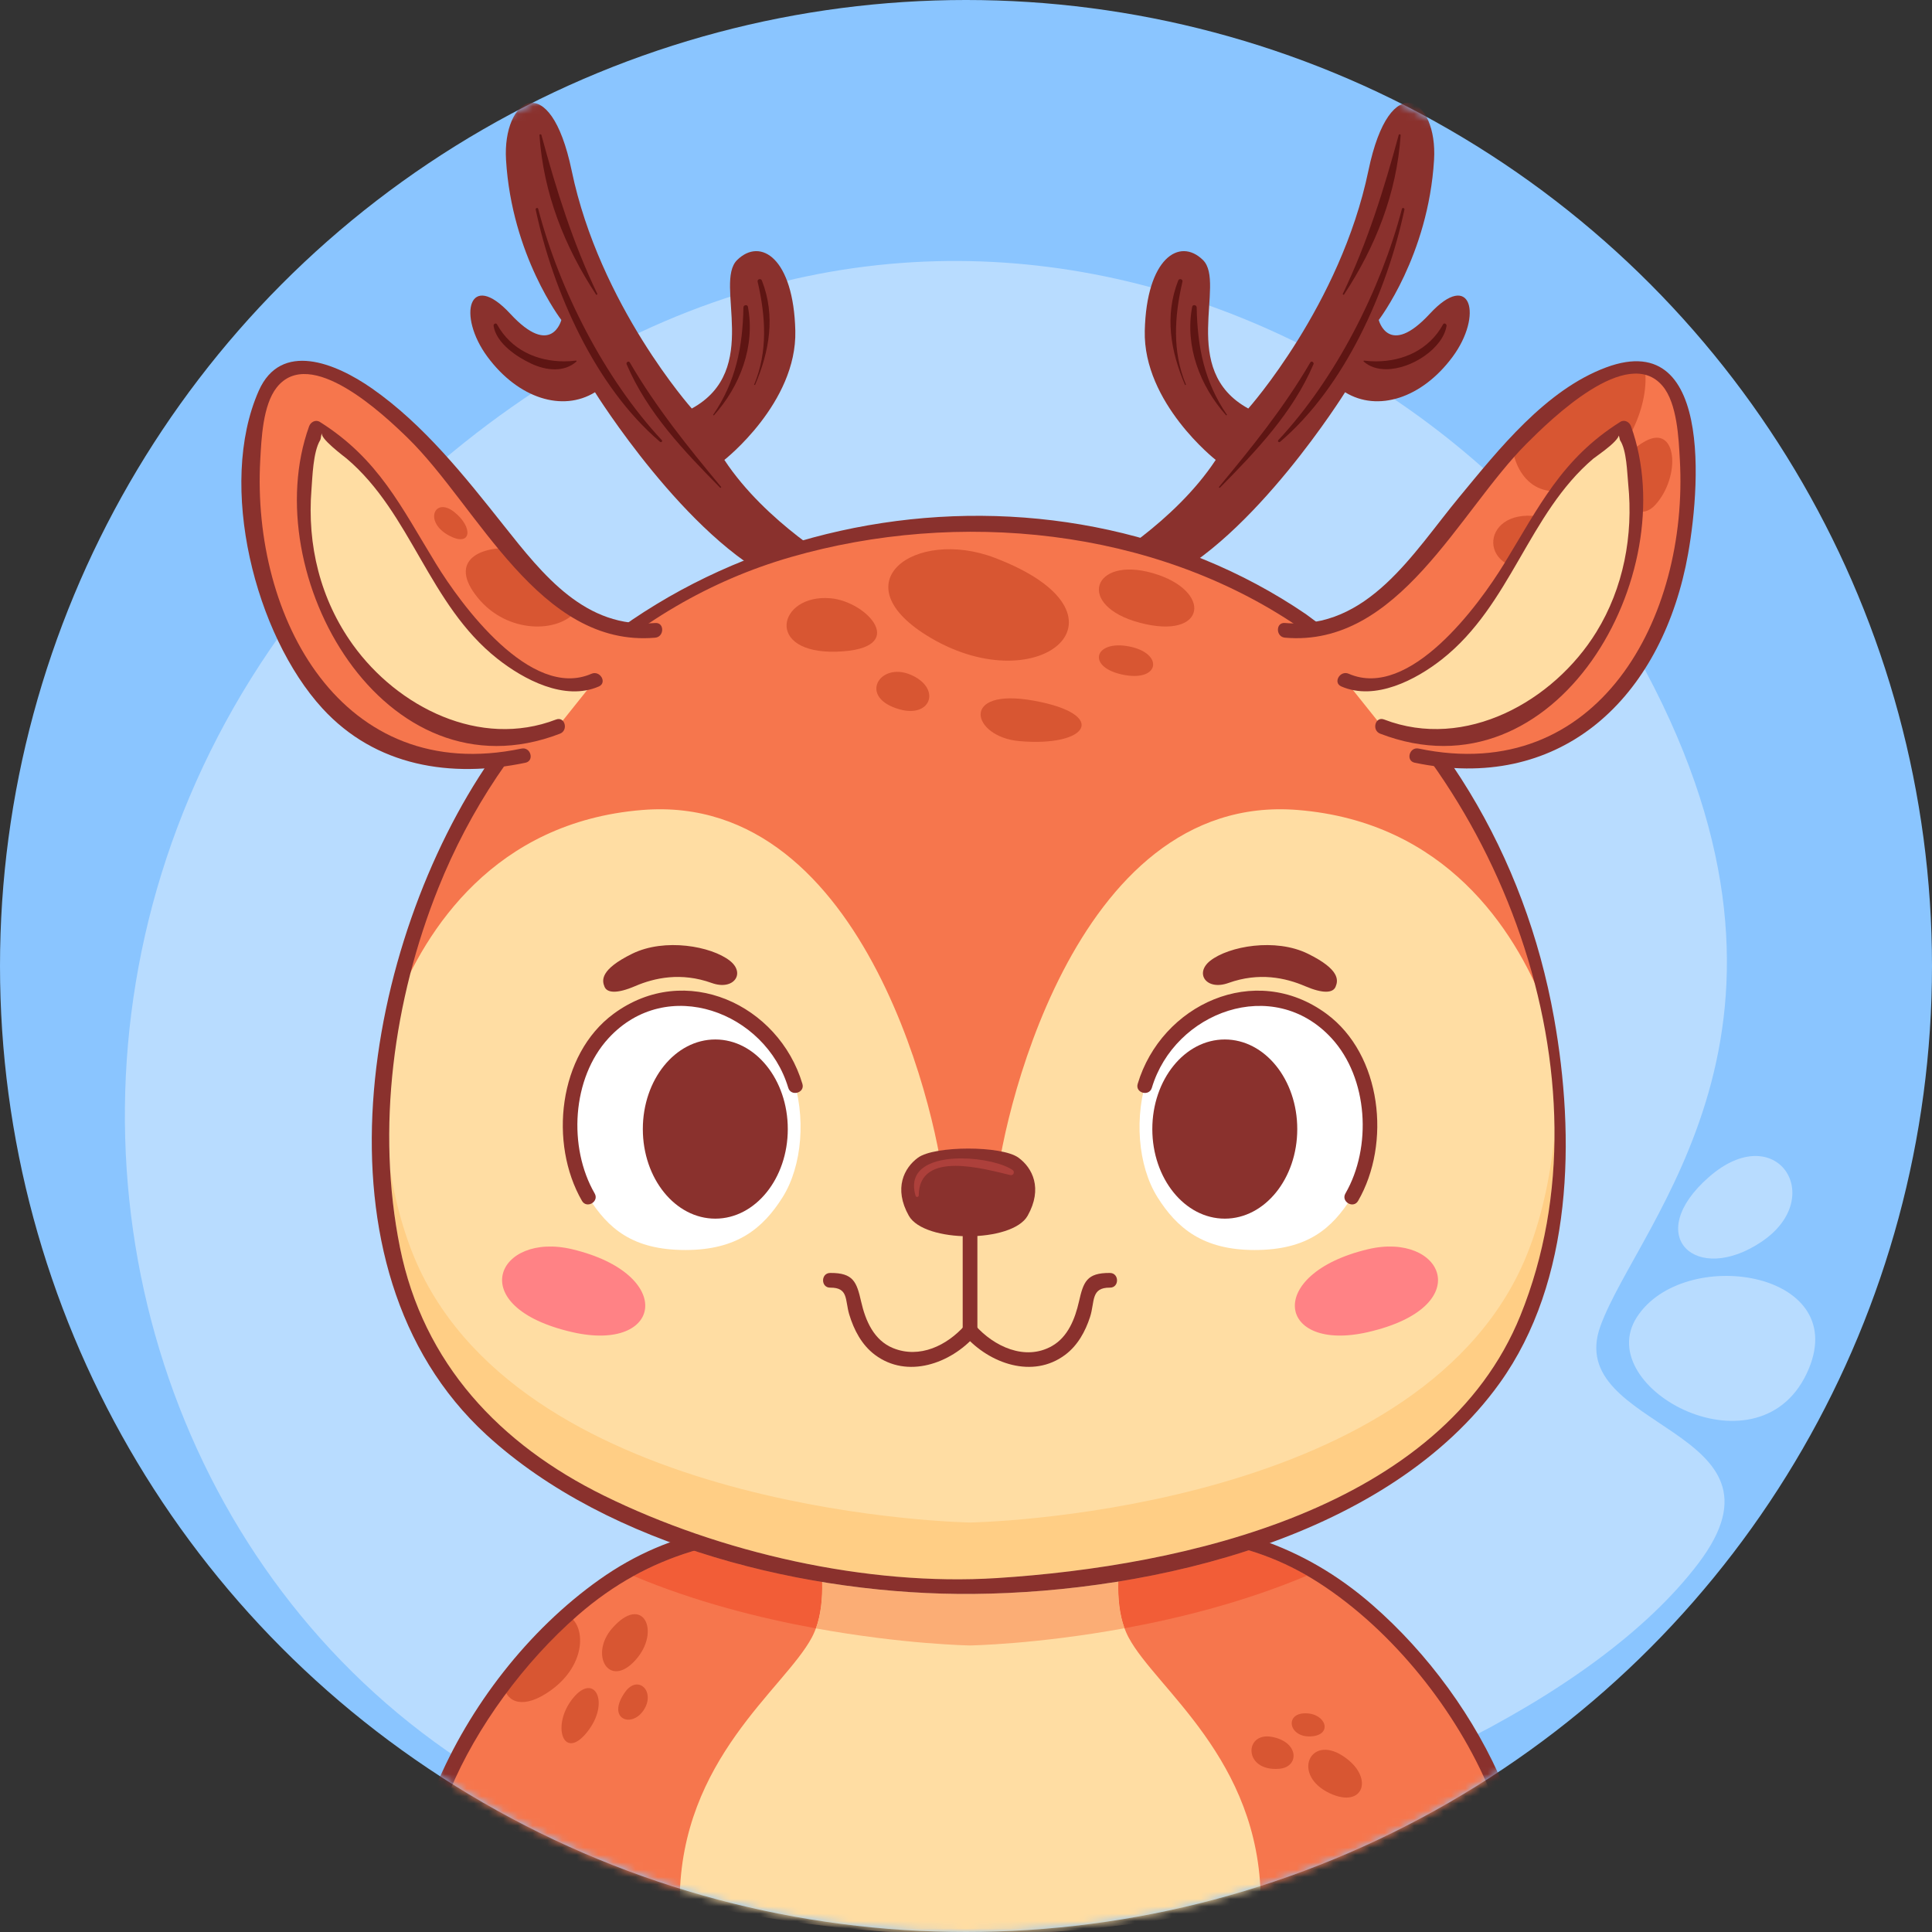 <svg width="263" height="263" viewBox="0 0 263 263" fill="none" xmlns="http://www.w3.org/2000/svg">
<rect x="0" y="0" width="263" height="263" fill="#333333" stroke="none"/>
<circle cx="131.5" cy="131.5" r="131.5" fill="#8AC5FF"/>
<mask id="mask0_346_12560" style="mask-type:alpha" maskUnits="userSpaceOnUse" x="0" y="0" width="263" height="263">
<circle cx="131.5" cy="131.5" r="131.5" fill="#D9D9D9"/>
</mask>
<g mask="url(#mask0_346_12560)">
<path d="M150.441 253.778C183.193 247.066 217.18 231.352 231.221 212.785C245.262 194.22 212.609 194.785 217.882 180.462C223.156 166.14 249.801 139.678 224.014 91.346C198.228 43.016 118.405 5.241 52.294 69.922C-24.18 144.744 30.468 278.369 150.441 253.778Z" fill="#B8DCFF"/>
<path d="M246.231 186.323C251.802 172.938 229.143 169.522 222.829 179.293C216.515 189.062 239.911 201.514 246.231 186.323Z" fill="#B8DCFF"/>
<path d="M239.846 169.003C248.805 162.93 241.785 152.219 232.637 160.223C223.486 168.228 230.888 175.076 239.846 169.003Z" fill="#B8DCFF"/>
<path d="M161.199 208.018H102.95C73.825 210.698 60.33 243.557 60.33 243.557C83.177 263.863 132.075 263.441 132.075 263.441C132.075 263.441 180.974 263.863 203.818 243.557C203.818 243.557 190.323 210.698 161.199 208.018Z" fill="#F6764D"/>
<path d="M153.638 222.911C151.57 219.03 152.107 213.209 153.107 208.489H111.041C112.041 213.209 112.579 219.03 110.511 222.911C106.809 229.859 92.679 239.426 92.527 258.633C112.625 263.603 132.075 263.441 132.075 263.441C132.075 263.441 151.526 263.603 171.623 258.633C171.47 239.426 157.339 229.859 153.638 222.911Z" fill="#FFDDA3"/>
<path d="M83.334 221.657C80.204 225.243 82.898 229.945 86.475 226.019C90.05 222.093 87.521 216.859 83.334 221.657Z" fill="#D85632"/>
<path d="M87.629 232.786C89.286 230.245 86.843 227.894 85.098 230.334C82.487 233.985 85.971 235.33 87.629 232.786Z" fill="#D85632"/>
<path d="M77.983 231.189C75.018 234.853 76.675 239.825 79.903 235.812C83.131 231.8 80.95 227.525 77.983 231.189Z" fill="#D85632"/>
<path d="M68.586 229.534C69.011 231.828 71.335 232.715 74.961 230.119C79.919 226.57 79.762 221.178 77.27 219.902C73.845 222.998 70.954 226.347 68.586 229.534Z" fill="#D85632"/>
<path d="M174.145 240.781C169.233 241.19 169.34 235.747 173.116 236.434C176.89 237.119 176.89 240.553 174.145 240.781Z" fill="#D85632"/>
<path d="M177.693 233.229C174.831 233.229 175.439 236.541 178.452 236.373C181.467 236.203 180.551 233.229 177.693 233.229Z" fill="#D85632"/>
<path d="M181.009 244.111C175.838 241.668 178.262 236.146 182.725 238.984C187.186 241.823 185.682 246.319 181.009 244.111Z" fill="#D85632"/>
<path d="M111.063 221.668C103.449 220.279 94.65 218.064 86.246 214.533C88.914 213.06 91.654 211.937 94.483 211.099C100.163 212.98 106.051 214.391 111.917 215.357C111.974 217.604 111.751 219.795 111.063 221.668ZM153.077 221.651C152.387 219.765 152.169 217.559 152.231 215.297C158.177 214.336 164.187 212.937 169.993 211.037C172.643 211.839 175.277 212.948 177.927 214.483C169.521 218.028 160.707 220.255 153.077 221.651Z" fill="#F25D37"/>
<path d="M132.028 223.994C132.028 223.994 123.003 223.846 111.064 221.669C111.752 219.795 111.975 217.605 111.918 215.358C118.588 216.458 125.228 216.986 131.503 216.986C131.843 216.986 132.182 216.985 132.52 216.981C138.738 216.925 145.443 216.395 152.232 215.298C152.17 217.559 152.388 219.766 153.078 221.651C141.095 223.846 132.028 223.994 132.028 223.994Z" fill="#FBAD75"/>
<path d="M204.736 243.222C200.852 233.892 194.377 225.056 186.783 218.446C177.315 210.203 166.647 206.948 154.401 206.948C140.78 206.948 127.159 206.948 113.537 206.948C101.785 206.948 91.642 207.89 81.562 215.051C71.92 221.9 63.874 232.28 59.319 243.222C58.824 244.407 60.758 244.926 61.248 243.752C64.855 235.091 71.397 226.204 78.686 219.86C88.476 211.338 99.104 208.948 111.513 208.948C123.791 208.948 136.069 208.948 148.347 208.948C159.719 208.948 169.467 208.964 179.589 215.5C189.673 222.011 198.315 232.966 202.807 243.752C203.295 244.923 205.23 244.41 204.736 243.222Z" fill="#8A312D"/>
<path d="M114.308 76.93C114.308 76.93 104.259 71.191 98.607 62.607C98.607 62.607 108.504 54.861 108.265 45.022C108.029 35.182 103.559 32.251 100.351 35.391C97.141 38.531 103.743 50.378 94.172 55.611C94.172 55.611 81.631 41.541 77.824 23.243C74.871 9.045 68.379 13.378 68.885 21.759C69.673 34.811 76.416 43.557 76.416 43.557C76.416 43.557 75.085 48.79 69.469 42.718C63.855 36.647 62.18 42.927 66.365 48.581C70.553 54.233 76.573 56.117 80.995 53.395C80.995 53.395 93.459 73.402 106.144 79.225L114.308 76.93Z" fill="#8A312D"/>
<path d="M75.513 50.279C74.435 50.279 73.326 49.97 72.335 49.509C70.325 48.571 67.567 46.726 67.191 44.369C67.162 44.186 67.312 44.035 67.463 44.035C67.539 44.035 67.615 44.074 67.666 44.167C69.579 47.63 73.102 49.19 76.798 49.19C77.346 49.189 77.899 49.155 78.45 49.087L78.494 49.194C77.634 49.97 76.588 50.279 75.513 50.279Z" fill="#5E1513"/>
<path d="M81.171 40.145C76.84 33.569 73.976 26.318 73.436 18.411C73.43 18.326 73.5 18.279 73.569 18.279C73.626 18.279 73.684 18.311 73.701 18.375C75.715 25.823 77.985 33.075 81.333 40.05L81.171 40.145Z" fill="#5E1513"/>
<path d="M89.964 60.191C89.927 60.191 89.887 60.178 89.851 60.147C81.036 52.643 75.28 39.677 72.923 28.531C72.894 28.398 73.003 28.31 73.107 28.31C73.175 28.31 73.242 28.349 73.264 28.437C76.14 39.443 82.283 51.543 90.087 59.911C90.201 60.035 90.094 60.191 89.964 60.191Z" fill="#5E1513"/>
<path d="M97.171 56.555L97.074 56.479C100.169 51.956 101.102 47.237 101.2 41.845C101.204 41.653 101.377 41.539 101.538 41.539C101.664 41.539 101.784 41.608 101.813 41.763C102.833 47.115 100.74 52.589 97.171 56.555Z" fill="#5E1513"/>
<path d="M102.778 52.422L102.656 52.37C104.548 47.866 104.222 43.013 103.14 38.366C103.087 38.135 103.255 37.995 103.428 37.995C103.547 37.995 103.667 38.061 103.723 38.205C105.595 43.021 104.744 47.818 102.778 52.422Z" fill="#5E1513"/>
<path d="M98.065 66.424C93.105 61.397 88.121 56.189 85.309 49.604C85.224 49.405 85.382 49.225 85.542 49.225C85.616 49.225 85.689 49.263 85.741 49.352C89.298 55.456 93.676 60.883 98.184 66.306L98.065 66.424Z" fill="#5E1513"/>
<path d="M149.793 76.93C149.793 76.93 159.841 71.191 165.493 62.607C165.493 62.607 155.597 54.861 155.836 45.022C156.073 35.182 160.542 32.251 163.752 35.391C166.96 38.531 160.358 50.378 169.928 55.611C169.928 55.611 182.47 41.541 186.276 23.243C189.229 9.045 195.722 13.378 195.216 21.759C194.428 34.811 187.686 43.557 187.686 43.557C187.686 43.557 189.016 48.79 194.632 42.718C200.248 36.647 201.921 42.927 197.734 48.581C193.548 54.233 187.529 56.117 183.105 53.395C183.105 53.395 170.644 73.402 157.957 79.225L149.793 76.93Z" fill="#8A312D"/>
<path d="M188.687 50.262C187.519 50.262 186.436 49.939 185.609 49.194L185.653 49.087C186.205 49.155 186.757 49.19 187.305 49.19C191.003 49.188 194.525 47.63 196.437 44.167C196.489 44.074 196.565 44.035 196.641 44.035C196.791 44.035 196.943 44.187 196.915 44.368C196.431 47.388 192.177 50.262 188.687 50.262Z" fill="#5E1513"/>
<path d="M182.931 40.145L182.77 40.05C186.118 33.075 188.388 25.822 190.402 18.375C190.419 18.311 190.476 18.279 190.534 18.279C190.603 18.279 190.672 18.326 190.667 18.411C190.128 26.314 187.262 33.569 182.931 40.145Z" fill="#5E1513"/>
<path d="M174.141 60.191C174.011 60.191 173.902 60.035 174.018 59.911C181.822 51.543 187.966 39.443 190.841 28.437C190.863 28.349 190.93 28.31 190.998 28.31C191.102 28.31 191.21 28.398 191.182 28.531C188.826 39.667 183.059 52.651 174.254 60.147C174.217 60.178 174.178 60.191 174.141 60.191Z" fill="#5E1513"/>
<path d="M166.93 56.555C163.365 52.589 161.27 47.113 162.289 41.763C162.318 41.608 162.438 41.539 162.564 41.539C162.726 41.539 162.9 41.655 162.904 41.845C163.001 47.237 163.934 51.956 167.03 56.479L166.93 56.555Z" fill="#5E1513"/>
<path d="M161.323 52.422C159.359 47.818 158.506 43.021 160.379 38.205C160.435 38.061 160.555 37.995 160.674 37.995C160.847 37.995 161.015 38.135 160.962 38.366C159.879 43.017 159.551 47.861 161.446 52.37L161.323 52.422Z" fill="#5E1513"/>
<path d="M166.037 66.424L165.918 66.306C170.425 60.885 174.805 55.455 178.362 49.352C178.413 49.263 178.487 49.225 178.559 49.225C178.721 49.225 178.878 49.407 178.793 49.604C175.979 56.189 170.997 61.396 166.037 66.424Z" fill="#5E1513"/>
<path d="M177.267 84.47C152.661 67.147 111.442 67.147 86.835 84.47C50.153 110.291 46.563 160.449 57.486 182.295C73.862 215.045 132.051 215.994 132.051 215.994C132.051 215.994 190.242 215.045 206.615 182.295C217.538 160.449 213.949 110.291 177.267 84.47Z" fill="#FFDDA3"/>
<path d="M130.271 214.99C113.983 214.99 96.396 210.574 82.219 203.598C68.016 196.608 57.628 185.597 54.448 169.836C53.747 166.358 53.306 162.816 53.105 159.249C54.019 164.737 55.512 169.612 57.485 173.558C73.862 206.308 132.051 207.257 132.051 207.257C132.051 207.257 190.241 206.308 206.615 173.558C209.127 168.536 210.863 162.009 211.611 154.629C211.575 163.022 210.112 171.312 206.973 179.068C196.301 205.445 161.152 213.198 135.707 214.82C133.916 214.934 132.101 214.99 130.271 214.99Z" fill="#FFCE85"/>
<path d="M210.156 136.662C206.3 117.608 196.2 97.798 177.267 84.47C152.66 67.148 111.441 67.148 86.835 84.47C67.901 97.797 57.803 117.606 53.945 136.661C57.945 126.672 67.235 111.889 87.46 110.26C118.309 107.774 128.095 153.957 128.561 162.322H135.539C136.005 153.957 145.792 107.774 176.641 110.26C196.867 111.889 206.156 126.673 210.156 136.662Z" fill="#F6764D"/>
<path d="M135.431 75.941C124.531 71.78 114.056 79.405 126.723 86.848C141.688 95.64 155.599 83.64 135.431 75.941Z" fill="#D85632"/>
<path d="M113.026 81.438C105.907 80.844 103.978 89.047 113.955 88.709C123.931 88.37 118.098 81.861 113.026 81.438Z" fill="#D85632"/>
<path d="M122.494 96.572C116.741 94.992 119.703 90.061 123.931 91.837C128.159 93.613 126.807 97.756 122.494 96.572Z" fill="#D85632"/>
<path d="M138.729 100.883C132.289 100.307 130.529 93.527 140.758 95.387C150.989 97.247 148.2 101.729 138.729 100.883Z" fill="#D85632"/>
<path d="M153.799 88.017C148.885 87.005 147.791 90.951 153.121 91.895C157.895 92.741 158.364 88.957 153.799 88.017Z" fill="#D85632"/>
<path d="M155.157 84.774C146.391 82.446 148.731 75.653 156.933 78.021C165.134 80.388 164.275 87.195 155.157 84.774Z" fill="#D85632"/>
<path d="M177.774 83.605C142.809 59.784 90.807 68.578 66.767 103.397C49.687 128.138 41.401 172.536 66.215 195.316C82.917 210.649 110.194 217.185 132.522 216.98C157.047 216.756 189.139 209.198 204.147 188.284C214.149 174.349 214.451 154.798 211.547 138.56C207.611 116.553 195.967 96.752 177.774 83.605C176.729 82.85 175.73 84.584 176.763 85.332C203.975 104.996 220.078 146.684 206.975 179.068C196.303 205.445 161.154 213.198 135.709 214.82C117.981 215.95 97.991 211.358 82.221 203.598C68.018 196.608 57.63 185.597 54.45 169.836C51.186 153.65 53.562 136.11 59.671 120.881C68.238 99.524 85.358 82.244 107.702 75.822C130.426 69.293 156.999 71.866 176.763 85.332C177.83 86.058 178.833 84.326 177.774 83.605Z" fill="#8A312D"/>
<path d="M93.315 136.122C77.721 135.727 74.759 154.479 80.09 162.969C82.755 167.213 86.087 170.162 93.315 170.162C100.311 170.162 103.875 167.213 106.541 162.969C111.87 154.479 108.91 135.727 93.315 136.122Z" fill="white"/>
<path d="M109.231 147.547C106.016 136.774 93.311 130.798 83.532 138.005C75.977 143.573 74.717 155.669 79.224 163.473C79.867 164.586 81.596 163.581 80.951 162.462C77.327 156.189 77.833 146.771 82.84 141.326C90.785 132.683 104.225 137.767 107.303 148.079C107.669 149.309 109.6 148.785 109.231 147.547Z" fill="#8A312D"/>
<path d="M107.24 153.698C107.24 160.433 102.822 165.893 97.373 165.893C91.925 165.893 87.508 160.433 87.508 153.698C87.508 146.962 91.925 141.502 97.373 141.502C102.822 141.502 107.24 146.962 107.24 153.698Z" fill="#8A312D"/>
<path d="M170.789 136.122C186.382 135.727 189.343 154.479 184.014 162.969C181.349 167.213 178.017 170.162 170.789 170.162C163.793 170.162 160.227 167.213 157.562 162.969C152.233 154.479 155.194 135.727 170.789 136.122Z" fill="white"/>
<path d="M156.8 148.081C159.883 137.748 173.324 132.696 181.261 141.328C186.267 146.769 186.773 156.193 183.151 162.464C182.507 163.581 184.233 164.589 184.877 163.474C189.385 155.67 188.124 143.573 180.571 138.006C170.799 130.804 158.085 136.78 154.871 147.549C154.503 148.785 156.432 149.313 156.8 148.081Z" fill="#8A312D"/>
<path d="M156.863 153.698C156.863 160.433 161.279 165.893 166.729 165.893C172.178 165.893 176.594 160.433 176.594 153.698C176.594 146.962 172.178 141.502 166.729 141.502C161.279 141.502 156.863 146.962 156.863 153.698Z" fill="#8A312D"/>
<path d="M77.904 181.343C62.871 177.896 67.679 167.616 77.904 170.06C92.059 173.446 90.204 184.163 77.904 181.343Z" fill="#FF8285"/>
<path d="M186.198 181.343C201.232 177.896 196.424 167.616 186.198 170.06C172.044 173.446 173.898 184.163 186.198 181.343Z" fill="#FF8285"/>
<path d="M86.458 134.24C89.097 133.109 92.707 132.312 96.89 133.814C99.881 134.889 101.538 132.493 99.347 130.778C96.822 128.802 90.49 127.654 86.063 129.829C81.638 132.002 81.941 133.485 82.295 134.33C82.649 135.174 83.977 135.302 86.458 134.24Z" fill="#8A312D"/>
<path d="M177.647 134.24C175.007 133.109 171.397 132.312 167.215 133.814C164.223 134.889 162.566 132.493 164.758 130.778C167.282 128.802 173.614 127.654 178.041 129.829C182.468 132.002 182.164 133.485 181.81 134.33C181.456 135.174 180.129 135.302 177.647 134.24Z" fill="#8A312D"/>
<path d="M131.051 165.892C131.051 170.97 131.051 176.049 131.051 181.128C131.051 182.414 133.051 182.417 133.051 181.128C133.051 176.049 133.051 170.97 133.051 165.892C133.051 164.605 131.051 164.604 131.051 165.892Z" fill="#8A312D"/>
<path d="M113.009 175.285C115.532 175.263 115.01 176.963 115.609 178.947C116.246 181.049 117.308 183.083 119.096 184.425C123.518 187.743 129.416 185.615 132.757 181.835C133.608 180.875 132.198 179.455 131.344 180.421C128.925 183.156 125.198 184.985 121.586 183.521C118.953 182.455 117.817 179.784 117.225 177.185C116.617 174.52 116.174 173.257 113.009 173.285C111.722 173.297 111.72 175.297 113.009 175.285Z" fill="#8A312D"/>
<path d="M151.093 173.285C147.911 173.257 147.488 174.513 146.877 177.185C146.349 179.502 145.389 181.989 143.209 183.229C139.544 185.317 135.285 183.277 132.759 180.421C131.905 179.454 130.494 180.873 131.345 181.834C134.689 185.616 140.584 187.742 145.007 184.425C146.703 183.152 147.745 181.257 148.388 179.273C149.06 177.202 148.452 175.261 151.093 175.285C152.381 175.297 152.383 173.297 151.093 173.285Z" fill="#8A312D"/>
<path d="M138.64 157.59C136.371 155.941 127.238 155.941 124.968 157.59C123.078 158.965 121.62 161.766 123.716 165.494C125.814 169.223 137.795 169.223 139.892 165.494C141.988 161.766 140.534 158.965 138.64 157.59Z" fill="#8A312D"/>
<path d="M124.848 162.939C124.758 162.939 124.669 162.89 124.639 162.785C123.504 158.971 127.056 157.691 130.849 157.691C133.633 157.691 136.545 158.381 137.833 159.262C138.161 159.487 138.003 159.974 137.639 159.974C137.607 159.974 137.573 159.97 137.537 159.962C135.877 159.578 132.778 158.707 130.085 158.707C127.378 158.707 125.081 159.587 125.068 162.726C125.067 162.865 124.957 162.939 124.848 162.939Z" fill="#AD403B"/>
<path d="M92.566 84.936C92.566 84.936 81.804 90.209 70.99 76.233C60.178 62.256 48.84 48.808 39.346 50.125C29.853 51.444 30.644 112.097 71.254 102.867L92.566 84.936Z" fill="#F6764D"/>
<path d="M81.012 92.584C81.012 92.584 73.165 96.322 62.288 82.713C53.849 72.156 55.249 65.592 43.038 58.301C43.038 58.301 36.507 75.773 48.576 90.21C60.922 104.978 75.956 98.913 75.956 98.913" fill="#FFDDA3"/>
<path d="M80.509 91.721C72.235 95.329 62.717 82.25 59.357 76.757C54.591 68.972 51.543 62.478 43.545 57.438C42.962 57.072 42.285 57.454 42.077 58.035C34.815 78.217 52.275 109.093 76.223 99.877C77.413 99.419 76.897 97.485 75.693 97.948C65.325 101.938 54.137 96.251 48.041 87.774C43.593 81.589 41.795 74.193 42.401 66.627C42.534 64.945 42.615 61.542 43.577 59.929C43.727 59.675 43.671 59.13 43.882 58.919C43.291 59.508 46.977 62.243 47.191 62.426C56.011 69.907 58.359 82.29 67.706 89.671C71.278 92.493 76.858 95.48 81.519 93.448C82.697 92.934 81.679 91.21 80.509 91.721Z" fill="#8A312D"/>
<path d="M61.144 72.916C57.645 71.056 59.148 67.589 61.812 69.682C64.476 71.774 64.184 74.533 61.144 72.916Z" fill="#D85632"/>
<path d="M78.424 83.179C76.04 81.702 73.519 79.498 70.993 76.233C70.587 75.707 70.179 75.183 69.771 74.659C65.638 74.29 60.812 76.185 65.047 81.379C69.094 86.342 76.07 86.15 78.424 83.179Z" fill="#D85632"/>
<path d="M89.186 84.808C79.698 85.635 73.919 78.263 68.597 71.559C63.281 64.863 57.699 57.807 50.623 52.868C45.674 49.415 38.238 46.367 35.218 53.21C29.539 66.078 34.754 86.456 43.882 96.426C51.123 104.334 61.379 105.954 71.522 103.832C72.781 103.568 72.247 101.64 70.989 101.903C46.533 107.019 34.229 84.087 35.429 62.584C35.589 59.732 35.773 55.175 37.65 52.77C42.19 46.951 52.206 56.404 55.509 59.626C65.058 68.948 73.397 88.183 89.186 86.808C90.458 86.698 90.47 84.698 89.186 84.808Z" fill="#8A312D"/>
<path d="M171.535 84.931C171.535 84.931 182.299 90.206 193.111 76.228C203.922 62.252 215.262 48.803 224.755 50.122C234.25 51.439 233.458 112.092 192.847 102.863L171.535 84.931Z" fill="#F6764D"/>
<path d="M224.016 60.031C217.24 63.65 221.872 72.576 225.35 68.711C228.829 64.846 228.316 57.733 224.016 60.031Z" fill="#D85632"/>
<path d="M208.6 77.526C213.239 77.451 219.939 73.219 210.92 70.642C201.902 68.065 200.52 77.654 208.6 77.526Z" fill="#D85632"/>
<path d="M223.887 50.042C218.324 49.789 212.167 54.349 205.875 60.947C206.582 65.829 210.742 69.291 217.102 64.716C222.139 61.092 224.59 54.4 223.887 50.042Z" fill="#D85632"/>
<path d="M183.09 92.579C183.09 92.579 190.935 96.316 201.814 82.707C210.254 72.149 208.854 65.587 221.064 58.296C221.064 58.296 227.594 75.766 215.526 90.205C203.182 104.973 188.146 98.906 188.146 98.906" fill="#FFDDA3"/>
<path d="M182.586 93.442C187.2 95.454 192.752 92.54 196.297 89.746C205.696 82.335 208.056 69.928 216.913 62.42C217.332 62.066 221.388 59.428 220.177 58.783C220.314 58.858 220.502 59.884 220.529 59.923C221.449 61.287 221.494 64.391 221.648 65.912C222.349 72.887 221.01 80.035 217.308 86.039C211.482 95.486 199.457 102.194 188.413 97.943C187.21 97.48 186.69 99.414 187.881 99.872C211.836 109.091 229.286 78.208 222.029 58.031C221.818 57.448 221.144 57.066 220.56 57.434C212.566 62.47 209.508 68.972 204.749 76.752C201.364 82.286 191.896 95.335 183.594 91.715C182.426 91.206 181.408 92.928 182.586 93.442Z" fill="#8A312D"/>
<path d="M174.92 86.805C190.421 88.153 198.556 69.656 207.824 60.378C211.101 57.098 221.541 46.854 226.327 52.546C228.321 54.919 228.516 59.724 228.676 62.581C229.875 84.082 217.575 107.016 193.115 101.9C191.86 101.637 191.321 103.564 192.584 103.828C212.068 107.904 225.491 95.606 229.46 77.11C231.228 68.87 233.867 44.355 218.644 50.014C210.407 53.077 204.02 61.169 198.625 67.692C192.357 75.27 186.221 85.787 174.92 84.805C173.637 84.694 173.645 86.694 174.92 86.805Z" fill="#8A312D"/>
</g>
</svg>

